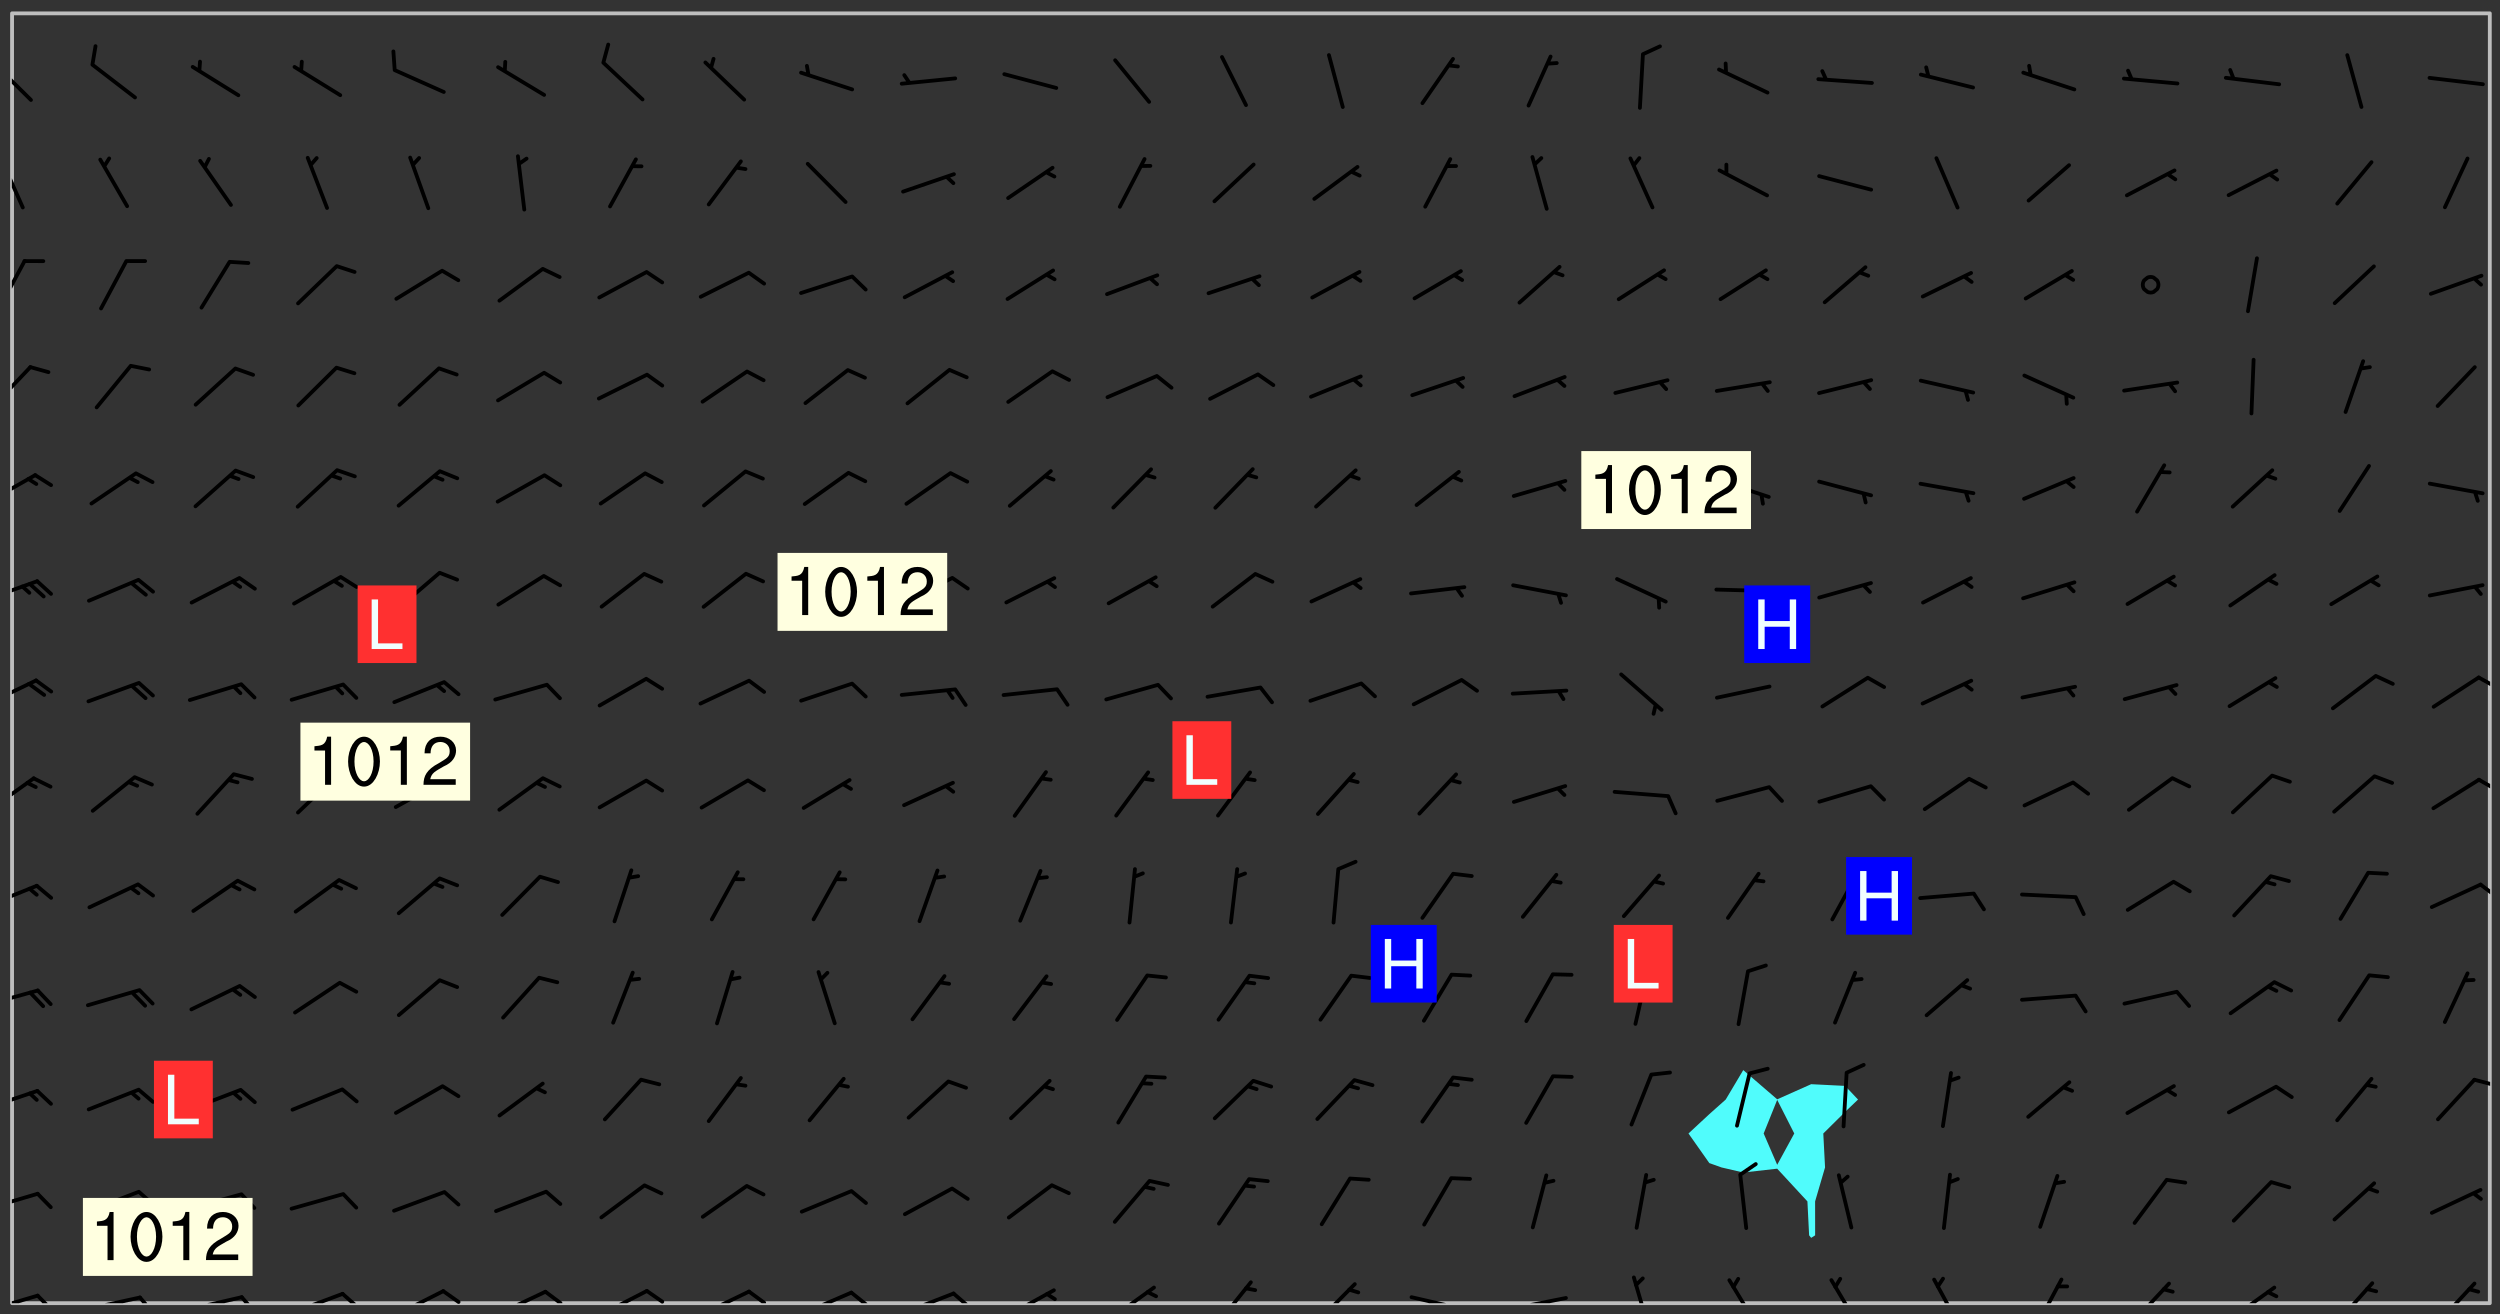 <svg xmlns="http://www.w3.org/2000/svg" role="img" xmlns:xlink="http://www.w3.org/1999/xlink" viewBox="142.45 309.95 326.84 171.84"><rect x="142.45" y="309.95" width="326.84" height="171.84" fill="#333333" stroke="none"/><defs><clipPath id="a"><path d="M144 311.672h1v168.656h-1zm0 0"/></clipPath><clipPath id="b"><path d="M144 311.672h324v168.656H144zm0 0"/></clipPath><clipPath id="c"><path d="M467 311.672h1v168.656h-1zm0 0"/></clipPath><clipPath id="d"><path d="M144 479h4v1.328h-4zm0 0"/></clipPath><clipPath id="e"><path d="M147 479h3v1.328h-3zm0 0"/></clipPath><clipPath id="f"><path d="M153 479h8v1.328h-8zm0 0"/></clipPath><clipPath id="g"><path d="M160 479h3v1.328h-3zm0 0"/></clipPath><clipPath id="h"><path d="M166 479h9v1.328h-9zm0 0"/></clipPath><clipPath id="i"><path d="M173 479h3v1.328h-3zm0 0"/></clipPath><clipPath id="j"><path d="M180 478h8v2.328h-8zm0 0"/></clipPath><clipPath id="k"><path d="M186 478h4v2.328h-4zm0 0"/></clipPath><clipPath id="l"><path d="M193 478h8v2.328h-8zm0 0"/></clipPath><clipPath id="m"><path d="M200 478h3v2.328h-3zm0 0"/></clipPath><clipPath id="n"><path d="M207 478h8v2.328h-8zm0 0"/></clipPath><clipPath id="o"><path d="M213 478h3v2.328h-3zm0 0"/></clipPath><clipPath id="p"><path d="M220 478h8v2.328h-8zm0 0"/></clipPath><clipPath id="q"><path d="M226 478h4v2.328h-4zm0 0"/></clipPath><clipPath id="r"><path d="M233 478h8v2.328h-8zm0 0"/></clipPath><clipPath id="s"><path d="M240 478h3v2.328h-3zm0 0"/></clipPath><clipPath id="t"><path d="M247 478h7v2.328h-7zm0 0"/></clipPath><clipPath id="u"><path d="M253 478h3v2.328h-3zm0 0"/></clipPath><clipPath id="v"><path d="M260 478h8v2.328h-8zm0 0"/></clipPath><clipPath id="w"><path d="M266 478h4v2.328h-4zm0 0"/></clipPath><clipPath id="x"><path d="M273 478h8v2.328h-8zm0 0"/></clipPath><clipPath id="y"><path d="M279 478h2v2.328h-2zm0 0"/></clipPath><clipPath id="z"><path d="M287 478h7v2.328h-7zm0 0"/></clipPath><clipPath id="A"><path d="M301 477h6v3.328h-6zm0 0"/></clipPath><clipPath id="B"><path d="M314 477h6v3.328h-6zm0 0"/></clipPath><clipPath id="C"><path d="M326 479h9v1.328h-9zm0 0"/></clipPath><clipPath id="D"><path d="M340 479h8v1.328h-8zm0 0"/></clipPath><clipPath id="E"><path d="M355 476h4v4.328h-4zm0 0"/></clipPath><clipPath id="F"><path d="M368 477h5v3.328h-5zm0 0"/></clipPath><clipPath id="G"><path d="M381 477h5v3.328h-5zm0 0"/></clipPath><clipPath id="H"><path d="M395 476h4v4.328h-4zm0 0"/></clipPath><clipPath id="I"><path d="M408 476h5v4.328h-5zm0 0"/></clipPath><clipPath id="J"><path d="M420 477h7v3.328h-7zm0 0"/></clipPath><clipPath id="K"><path d="M433 478h8v2.328h-8zm0 0"/></clipPath><clipPath id="L"><path d="M447 477h6v3.328h-6zm0 0"/></clipPath><clipPath id="M"><path d="M460 477h7v3.328h-7zm0 0"/></clipPath><clipPath id="N"><path d="M144 465h4v4h-4zm0 0"/></clipPath><clipPath id="O"><path d="M144 452h4v4h-4zm0 0"/></clipPath><clipPath id="P"><path d="M465 450h3v2h-3zm0 0"/></clipPath><clipPath id="Q"><path d="M144 439h4v3h-4zm0 0"/></clipPath><clipPath id="R"><path d="M144 425h4v4h-4zm0 0"/></clipPath><clipPath id="S"><path d="M466 425h2v3h-2zm0 0"/></clipPath><clipPath id="T"><path d="M144 411h4v6h-4zm0 0"/></clipPath><clipPath id="U"><path d="M466 411h2v3h-2zm0 0"/></clipPath><clipPath id="V"><path d="M144 398h4v5h-4zm0 0"/></clipPath><clipPath id="W"><path d="M466 398h2v2h-2zm0 0"/></clipPath><clipPath id="X"><path d="M144 385h4v4h-4zm0 0"/></clipPath><clipPath id="Y"><path d="M144 371h4v5h-4zm0 0"/></clipPath><clipPath id="Z"><path d="M144 357h3v7h-3zm0 0"/></clipPath><clipPath id="aa"><path d="M144 343h2v8h-2zm0 0"/></clipPath><clipPath id="ab"><path d="M144 330h2v8h-2zm0 0"/></clipPath><clipPath id="ac"><path d="M144 317h3v7h-3zm0 0"/></clipPath><g id="ad" clip-path="url(#clip1)"><path fill="#fff" fill-opacity="0" fill-rule="evenodd" d="M0 0h1000v1000H0zm0 0"/><path fill="#d3d3d3" fill-opacity="0" fill-rule="evenodd" d="M162.152 355.867l-.234.293.059.234.117.172.176.234.293.348.113.059.117-.172.059-.234.176-.176.465-.176h.699l.234.293.289.816.059.176.176.23.352.234.699.699.172.176.234.348.234.41.289.582.41.465.23.234.234.176.117.23.176.293.172 1.164v.234l.059.289.059.117.117.117.348.41.117.172.176.176.176.234.117.172.172.352.059.234.234.406.234-.059-.176.176-.059.93h-.582l-.234-.113-.348.113-.117.117-.059.293-.059.176-.117.172-.465.293-.059.234-.059.113v.645l.059.172v.41l.059.059v.406l.059.406.117.176.059.059.23.641-.059.293v.699l-.059.582v.234l-.059.23-.055.352v1.922l.055.117h.426l-.367.117-.023.352.891 1.168 1.742.539 1.34.359v.539l.09.809.535.715 1.52.27.891-.086.09 1.164.535.18 1.16-.18 2.055-.984 1.16-.363 1.879-.176 1.695-.18-.18.719-1.516.086-1.25.09-.805.27-1.074.809.27.719.535.898-.18.625-.266.809.266 1.078.625.898.805.18 1.25-.18-.266.723.098.504.055.293v.172l.059.293v.406l.176.117.352.117h.406l.293-.176.113-.117.059-.117.117-.23.059-.176.352-.465.23-.176.176-.059.176.059.059.176.117.988.055.469.059.172.117.234.176.059.816.059h.289l.117.234.059.406.059.352v1.105l.117.293.117.348.289.699.176.352.582.754.352.176.172.059.469.234.641.465.348.234.293.176.293.055.23.062.816.348.293.176.113.172.352.352.117.176.523.641v.289l.059.352v.348l.059.352.059.289.117.059.172.059h.176l.582.234.176.117.176.289.176.234.113.234.293.23.117.117v.41l.059.055.289.234.234.117.059.117.117.172.059.117.23.234.059.176.234.059.117.059-.117.113-.059.117v.117l-.117.293-.117.289v.582l.176.117.117.059.059.117.117.117.113.059.176.348.059.352.059.406v.176l-.059.176-.117.699v.172l.117.176.293.293h.406l.176.117.117.172.117.293v.234h-.527l-.23-.234h-.234l-.176.059-.059.699.059.348.117.176.176.41.117.23.289.469.176.055h.523l.234.059.758.641.059.293v.234l.059.059.23.348v.352l-.117.172v.293l.293.289.293.176.172.059.293.176.293.117.582.406.289.234.293.176.219.16.016.012.23.176.641.523.176.234.117.176.176.176.113.172v.641l.117.176.469.117.582.117.234.059.23.113.293.117.113.059.586.352.289.172.176.062.176.055.176.059.699.352.289.176.234.055.289.176.234.117.641.406.293.117.172.059.234.059.41.059.23.059.234.117.059.172-.41.176.469.059.059.293.113.234.176.055.234.059.176.059.406.117.641.234.117.172.059.234v.176l-.059.117-.059.406.234.234.117.059.348.117.641.23.176.117.289.117.176.176.234.465.582 1.105.176.176.348.176.176.117.352.117 1.047.523.234.059.465.113.293.059.465.176.758.582.234.234.348.465.176.176.289.234.816.699.293.176.289.289.293.176.293.289.695.641.176.176.293.234.289.234.469.289.641.582.348.234.234.293.348.348.352.465.934.992.348.406.117.176.234.059.113.117.645.176.23.113.234.059.293.176.23.117.934.699.406.406.234.176.406.176.234.117.816.348.348.234.234.117.293.289.23.117.758.352.352.172.23.059.293.117.234.059.871.176h.816l.469.23.172.059.875.699.465.117.293.059.176.059.23.059.469.059.348.059.352.059.406.059h.293l.172.059v.23l.176.176h.293l.348.059.352.059.699.117h.641l.465-.234.293-.176.172-.117.41-.172.289-.176.934-.465.469-.293.523-.293.465-.172.465-.176 1.051-.465.289-.117.41-.117.289-.117.527-.176 1.516-.699.582-.348.289-.059.293-.059.348-.117.875-.23.352-.117h.113l.234-.059.875-.234.234-.059h.812l.352-.059.816-.117.172-.059.352-.055.293-.059.23-.059.816-.176.176-.059h.348l.234-.059.465-.117.758-.172.234-.059h.348l.41-.117.289-.059 1.285-.059h.289l.41-.059.23-.059h.176l.875-.117h.406l.41-.117h.348l.352-.113.871-.059h1.75l1.047.289.41.117.289.117.352.117.289.117 1.051.172.289.059h.293l.293.059.172.059.41.059.172.059.117.059h.117l.117.059.352.059h.113l.41.066 1.922.395 1.926.395 1.52.449 1.695.719 2.145.805 1.605-.719 1.43-.805 1.16-1.078 1.25-.449 3.035-.719 1.875-.359 2.145-1.348 2.234-1.254 2.5-1.258 1.695-.449 1.785-.18 1.16-.27.625.539 1.34-.27.715-.988.984-1.344.445-.18.805-.359 1.875-.539 1.785-.449 1.25-.27 1.16-.09 1.699-.09 1.961-.27 1.25-.09h.539l.625-.09h.891l2.145-.18 2.41-.18 2.59-.09 1.695.18 1.609.09 1.43.359 1.16.719 1.875.988 1.16 1.527.266.715.629.09.355.898.535.539.535 1.527 1.074.359h.535l-.805.535.09 1.707.715 2.695.891.805.895.988.715 1.258 1.785.539 1.52-.18.355 1.344 1.609-.805.98-.539.27.27.316-.215.219-.145.801.449.449-.359h.355l.535-.27.539-.719.535-.27.625-.988 1.16.449.84.371 1.395.617 1.695-.18h1.605l1.785.09.18-1.707.535-1.344.805.27.492.848.402.406-.09.539v.359l.715.449.711-.27h1.43l.359.988.445 1.258.715 1.344 1.25.629 1.695.629.715-.18.18-.539.98-.09.449.359.086 1.258-.266.629-.535.18v.539l.715.984.266.539.984.988.801 1.078-.266.359-.09.898-.625 2.332-.355 2.066-.09 1.793-.18.719-.09.539v1.438l-.98 1.883-.359 1.707-.535.898-.805 1.168-.266.539 2.055 1.254.086.359-.355.539-.09-.18v.809l.09 1.438-.445.715-1.074.094-.266.715.535.898.805.719 1.16.809 1.34.27.445.359-.355.449-1.789-.09-1.25-.449-.715-.719-.625-.09-.176 3.59-.188 1.309h89.359V311.703h-55.27v49.082l.762.125 3.289.543 2.023 2.836v2.754l2.352.332 2.348.332h4.051l-1.379 4.16-2.023.707-2.023.703-.543.344-2.594 1.617-.188.117-2.023-2.078-.73-2.742-2.672-2.078-1.375-3.5-.066-.082-1.957-2.672 2.75-1.418v-49.082H294.422v91.414l.117.031.133.012.074.074.105.047.09.059.086.059.09.059.297.297.059.09.031.117.027.117.016.137-.031.117-.059.09-.059.086-.043.105-.047.102-.027.121v.145l.176.27.148.148.074.086.074.074.043.105.062.09.059.086.043.105.059.09.047.102.043.105.059.086.117.18.074.074.062.086.059.09.043.105.059.09.059.086.062.09.059.09.043.102.117.18.074.074.059.086.074.074.09.059.105.047h.148l.133-.016.133.016.102-.047.074-.074.047-.102-.016-.133v-.148l-.047-.105-.027-.117-.047-.102-.027-.121-.043-.102-.062-.09-.043-.102-.043-.105-.031-.117-.016-.133-.012-.137.086-.059.059-.086.121-.031.043.105.016.133v.117l.059.102.059.09.09.059.148.148.059.09.043.105-.012.102.086.059.105.047.086.059.09.059.074.074-.117.027-.105.047-.086.059-.074.074-.059.09-.062.086-.027.121-.047.102-.043.105-.031.117-.012.133-.016.133v.148l.027.117.047.105.043.102.059.09.074.074.09.059.074.074.09.059.059.09.043.105.047.102.117.031.133.016h.148l.117-.031.105.043.043.105.047.102.027.121L299.5 410l.027.117.031.121.027.117.105.043.102.047.133-.016.148.148.062.086.074.074.07.074.09.062.105.043.102.043.117.031.137.016.117-.031.074-.074.027-.117-.012-.133-.031-.121-.027-.117.043-.105h.117l.09.062.117.027h.148l.133.016h.148l.133.016.133-.016h.148l.133-.016.133-.012.137.012.117-.027.133-.016.191-.059-.059.176-.016.133-.027.121-.016.133-.059.086-.133.016-.105.047-.105.043-.117.031-.117.027-.266.031h-.148l-.133.016-.074.074.059.086.148.148.117.18.074.07.09.062.09.059.086.059.09.059.102.043.105.062.105.043.086.059.105.047.102.043.18.117.059.09-.043.102-.047.105.016.133.223.223.059.09.043.102.031.121.043.102.016.133.031.117.012.137.031.117.148.148.102.043.105.043.117.031.133.016.137.016h.117l.117-.031.09-.059.043-.105.047-.102.043-.105.031-.117.012-.133v-.148l-.012-.133-.016-.133-.031-.117-.043-.105-.047-.105-.043-.102-.043-.105-.016-.133.016-.133.027-.117.031-.117.027-.121.047-.102.09-.059.086-.062.074-.074.09-.059.223-.223.059-.086.074-.074.117-.18.059-.086v-.148l-.074-.074-.102-.047-.105-.043-.102-.043-.059-.09-.047-.105-.027-.117.09-.059.117-.031.102-.043.18-.117.148-.148.012-.133-.012-.105-.09-.059-.133.016h-.148l-.133.016-.133-.016-.121-.031-.086-.059-.074-.074-.059-.09-.062-.086-.117-.18-.059-.086.031-.121.086-.059.121-.031.059-.086v-.121l-.031-.117-.059-.09-.059-.086-.047-.105-.027-.117-.016-.133.059-.09.074-.074.09-.059.117-.18.074-.074.059-.086.148-.148.121-.031.133-.016.133.016.074.074.043.105.016.133-.031.117-.117.031-.133.012-.148.148-.043.105-.047.102-.027.121-.031.117v.148l.031.117.043.105.059.09.074.07.074.074.117.031.121.027.117-.027.133-.016h.117l.09.059.074.074.047.105.059.086.102.047.133.016.105.043.086.059-.012.105-.074.074-.18.117-.059.09-.09.059-.07.074-.074.074-.062.09-.027.117-.016.133.016.133-.016.133v.148l.016.133.027.117.031.121.074.074.09.059.086.059.09.059.117.031v.086l-.102.047-.09.059-.266.031-.117.027h-.148l-.105.043-.102.047-.059.09-.062.234-.012.133-.031.121-.016.133v.293l-.012.133.012.137.016.133.133.016.133.012.121.031.086.059.074.074.047.105.043.102.016.133v.445l-.016.133v.445l.031.266.027.117.016.133.031.117.086.211.031.266v.148l-.031.117-.027.117-.031.121-.027.117-.031.117-.031.121-.012.133-.016.133.09.059.117-.031.102.016.047.105-.031.266v.441l-.043.105-.047.105-.043.102-.043.105-.059.086-.031.121-.043.117-.031.117-.016.133.016.133.059.09.105.047.086.059.059.086-.012.137-.031.117-.043.102v.445l-.016.133v.148l-.031.117-.043.105-.027.117-.047.105-.043.102-.031.121-.027.117-.031.133-.031.117-.027.117-.043.105-.031.117-.031.121-.012.133-.016.133v.297l.027.117v.148l.047.398.027.117.059.09.121.031h.148l.133-.016.059.09v.117l-.059.09-.09.059-.102.043-.105.047-.09.059-.086.059-.137.016-.117-.031-.133-.016-.102.047-.062.086-.012.137-.016.133-.031.117-.027.117-.016.133-.031.121v.297l.016.133.031.117v.148l.012.133v.148l-.027.117-.047.102-.027.121-.031.117-.059.09-.074.074-.102.043-.105.047-.117.027-.121.031-.102-.047.059-.086.105-.047.027-.117.031-.117.027-.121.031-.117v-.148l.016-.133-.031-.117-.043-.105-.105.016-.074.074-.102.043-.09.062-.074.074-.043.102-.016.133-.031.117L304.25 426l-.031.117-.027.117-.031.121-.027.117-.031.117-.043.105-.09.059h-.09l-.117-.031-.031-.086.016-.137-.031-.117v-.148l-.012-.133v-.148l-.062-.234-.027-.121-.043-.102-.047-.105-.059-.086-.059-.09-.043-.105-.062-.086-.148-.148-.07-.074-.105-.047-.105-.043-.102-.043-.297-.297-.09-.074-.086-.059-.105-.043-.09-.062-.086-.059-.105-.043-.09-.059-.086-.062-.074-.07-.105-.047-.086-.059-.105-.043-.09-.062-.102-.043-.105-.043-.086-.059-.105-.047-.105-.043-.102-.047-.09-.059-.102-.043-.105-.043-.09-.062-.117-.027-.133-.016-.133.016H299.75l-.133.016-.117-.031-.09-.059-.074-.074-.09-.059-.102-.047h-.148l-.121-.027-.102-.043-.074-.074-.117-.18-.09-.059-.102-.043-.09-.062-.105-.043-.09-.059-.086-.059-.105-.047-.059-.086-.059-.09-.043-.105-.047-.102-.074-.074-.086-.059-.074-.074-.09-.059-.223-.223-.043-.105-.031-.266.105-.043h.145l.105.043.074.074.09.059.086.059.105.047.09.059.148.148.07.074.148.148.062.086.074.074.086.059.074.074.09.062.09.059.086.059.27.176.102.047.105.043.102.043.047-.074.059-.086.074-.074.07-.074.105.043.074.074.059.09.043.102.047.105.043.105.121.027.117-.027.074-.09.043-.105.059-.09.074-.074.105-.043.117-.027.133.012.09.059.148.148.059.09.043.105.047.102.043.105.043.102.105.047.105.043.133.016.086-.059.059-.09.074-.074.105-.043.117.027.105.047.102.043.105.043.102.047.18.117v.117l-.016.133.016.133.016.137.059.086.102.047.121.027.117.031h.148l.117-.031.059-.09.18-.117.059-.09.074-.074.059-.086.117-.18.18-.117.117.031.09.059.043.074-.016.133v.117l.09.059h.148l.133-.016.133-.012.266-.031.105-.043.117-.031.121-.027.074-.074.07-.074.062-.09-.016-.105-.047-.102-.102-.043-.105-.016-.117.027-.266.031h-.148l-.074-.074-.09-.059-.117-.031-.117-.027-.133-.016h-.148l-.133.016h-.297l-.105-.047-.148-.148-.043-.102-.059-.09.223-.223.086-.059.105-.043.117-.031.133-.016.133.016.137.016.102.043.133-.012.09-.062.102-.043.062-.09-.047-.102-.09-.059-.117-.031-.102-.043-.059-.09-.062-.09v-.117l.016-.133.105-.047.074-.07v-.121l-.09-.059-.031-.117.09-.059.074-.074.043-.105.059-.09.047-.102.016-.133v-.148l-.047-.105-.043-.102-.09-.059-.133-.016-.102-.043-.137-.016-.117-.031h-.445l-.133-.016-.133-.012-.133-.016-.117-.031h-.148l-.133-.016-.133-.012-.266-.031-.121-.043-.086-.059-.074-.074v-.148l.012-.133.105-.047.102-.043.133-.016h.152l.133-.016h.293l.121.031.102.043.09.059.234.062.121-.047.09-.059.102-.043.133-.016.105.043.102.047.133.012.121-.027h.145l.121-.031.117-.027.105-.047.074-.074.086-.059.148-.148.059-.086.047-.105.027-.117.016-.105-.102-.043-.09-.059-.117-.031-.105-.043-.09-.062-.074-.086-.074-.074-.102-.043-.105-.047-.102-.043-.059-.09-.047-.102-.086-.211-.062-.086-.059-.09-.074-.074-.086-.059h-.27l-.117.031-.09.059-.102.043-.133.016-.105-.016-.027-.117-.062-.09-.117-.031-.102-.043-.148-.148-.031-.117-.016-.105.074-.074.18-.117.117-.027.117-.031.137.016.102.043.105.043.102.047.105.043.117.031.133.016.117.027.133.016.105-.016.09-.059-.074-.074-.105-.043-.074-.074-.074-.09-.148-.148-.086-.059-.09-.059-.074-.074-.09-.059-.102-.047-.121-.027-.102-.047-.105-.043-.117-.031-.102-.043-.121-.031h-.148l-.117.031-.105.043-.086.062-.18.117-.086.059-.09.059-.105.047-.086.059-.105.043-.102.043-.105.047-.074.074-.059.09-.059.086-.047.105-.059.086-.074.074-.133-.012-.117-.031h-.117l-.074.074-.09.059-.074.074-.09.059-.086.059-.105.047-.102.043-.137.016-.102-.043-.148-.148-.105-.047h-.086l-.105.047-.102.043-.121.031-.117-.031-.074-.074v-.117l.031-.121.074-.07.059-.09.074-.074.117-.031.105-.043h.293l.133-.016.137-.016.102-.043.09-.059.102-.047.09-.059.133-.012.09.059.133.012.09-.059.086-.059.105-.043.09-.059.086-.062.09-.059.148-.148.059-.086.059-.09.105-.043.133-.016.117.027.121.031.059-.059.059-.09.031-.266.027-.117.105.012.133.016.102-.043.09-.059.059-.09.074-.074.059-.09.047-.102.012-.133-.012-.133-.047-.105-.148-.148-.059-.09-.059-.086-.043-.105v-.445l.016-.133v-.148l.012-.133-.059-.059-.09.059-.102-.043-.18-.117-.086-.059-.062-.09-.059-.09-.074-.074-.086-.059-.121.031-.102.012-.105.047-.086.059-.105.043-.148.148-.09.059-.086.059-.09.062-.105.043-.133.016v-.121l.105-.043.117-.031.074-.07.043-.105v-.148l-.027-.117-.148-.148-.133-.016h-.148l-.117.031-.105.043-.102.043-.09.062-.117.027-.074-.074.012-.133-.043-.102-.043-.105-.09-.059-.117.027-.121.031-.117.031-.102.043-.121.031-.102.043-.105.043-.09.059-.102.016v-.117l.016-.133-.059-.09-.074.043-.148.148-.059.09-.074.074-.047.105-.043.102-.074.074-.059.09-.074.074-.059.086-.074.074-.09.062-.074.07-.074.074-.102.016-.133.016-.105-.043v-.121l.148-.148.043-.102.059-.09.047-.102.043-.105.059-.09.031-.117.043-.102.031-.121.027-.117.047-.105.043-.102.043-.105.074-.07.09-.062.09-.059.102-.043h.297l.266-.031.105-.043-.074-.074-.117-.031-.105-.043-.09-.059-.102-.047-.09-.059-.102-.043-.105-.043-.09-.062-.086-.059-.105-.043-.102-.043-.121-.031-.117-.031-.102-.043L297.5 410.25l-.102-.043-.09-.059-.043-.105-.016-.133.102-.043.133-.016.137.016.133-.016.102-.043.059-.09.016-.105-.09-.059-.074-.074-.102-.043-.09-.059-.148-.148-.043-.105-.016-.133v-.293l-.059-.09-.09-.059-.074-.074-.043-.105-.031-.117-.059-.09-.074-.074-.117-.027-.074-.074-.09-.059-.09-.062-.086-.059-.074-.074-.059-.086-.047-.105-.086-.059-.148-.148-.195-.059-.133.016-.102.043-.074.074-.047.102-.043.105-.059.09-.059.086-.297.297-.09.059h-.086l-.062-.086-.043-.105.031-.117.059-.09.027-.117-.012-.133-.09-.062-.105.047-.117.027-.117.031-.27.176-.102.047-.117.027-.105.047-.09.059-.102.043-.059-.086-.047-.105.016-.133.047-.105.07-.074.074-.07.059-.09v-.148l-.043-.105h-.238l-.102.047-.031.117-.027.117-.031.121-.074.043-.133.016-.074-.047-.043-.102-.043-.105-.047-.102-.043-.105-.121.031-.102.043-.133.016-.117.031-.105.043-.09.059-.102.047-.121.027-.133.016-.102-.043-.059-.09-.047-.105-.043-.102-.043-.105v-.117l.059-.09.086-.059.18-.117.102-.047.105-.043.105-.059.102-.043.09-.062.102-.043.105-.059.102-.047.09-.059.105-.043.102-.043.09-.062.102-.043.137-.016.117.031.102.043.121.031.102.043.105.047.102.043.105.043.102.047.105.043.102.043.105.047.086.059.105.043.117.031.105.043.102.047.09.059.105.043.102.043.105.047.117.027.102.047.121.027h.148l.086-.059.016-.102.059-.09-.027-.117-.074-.074-.117-.18-.074-.074-.09-.074-.18-.117-.086-.059-.105-.043-.102-.047-.27-.176-.059-.09-.074-.074-.059-.09-.043-.102-.031-.117-.016-.137v-.562l-.012-.133-.016-.133-.031-.117-.016-.133-.012-.133-.031-.121-.223-.223-.059-.086-.016-.105.031-.117.133-.016v-91.414H172.992v1.453l-.059.234-.352 1.051-.172.523-.117.348-.176.41-.117.172-.234.293-.23.059h-.352l-.117.059-.23.406v.293l.117.176.23.23.117.234.641.758.293.465.176.234.23.352.234.348.641.816.176.465.172.41.117.695.176.469.117 1.398.059.465v.875l.117 1.047v4.781l-.059.465-.352 1.281-.176.523-.113.41-.352.93L172.934 336l-.234.582-.117.176-.172.348-.176.406-.352.816-.059.293-.113.293-.117.289-.059.176-.117.875-.059.406-.059.117-.059.176-.059.172-.23.527-.117.172v.234l-.117.234-.059.172-.176.586v.289l-.059.176v.293l-.059.113-.059.527v.172l-.055.234v2.621l-.176.816-.117.176-.176.234-.117.172-.113.234-.586.934-.23.289-.293.465-.176.234-.289.352-.352.699-.113.23-.176.41-.176.23-.406.527-.816.699-.293.172-.289.234-.176.117-.176.176-.523.406-.527.176-.172.176-.234.055-.641.176h-.758m12.211 31.023l-1.074.449.359.895 1.25-.715.445-.539-.98-.09"/><path fill="#d3d3d3" fill-opacity="0" fill-rule="evenodd" d="M201.508 416.598h-.895l.449.629.98.359.805-.09.445-.988-.176.09-.715-.355-.895.355m154.621 59.07l-.059-.523v-.293l.113-.293.059-.23.469-.469h.113l.117-.113.117-.059h.176l.234-.059h.348l.234.059.117.059.23.172.059.176.117.582v.293l-.117.176-.172.289-.176.176-.527.523-.23.234-.117.059h-.176l-.117-.059-.406-.293-.176-.117-.117-.059-.059-.113-.055-.117m6.641-10.957l-.059-.172v-1.109l.059-.172.176-.059.172-.059h.176l.234-.059.117.059.059.699-.059.172-.117.176-.117.059-.234.523-.113.059h-.234l-.059-.117m9.613-14.391l-.117-.176v-.699l.293-.875.117-.172.176-.352.113-.23.117-.293.352-.758.117-.23.172-.234h.176l.117-.059h.641l.117.059.234.234.172.113.352.293.117.117.113.176v.113l.117.059.117.117v.699l-.059.176v.23l-.059.176-.348 1.051-.117.23-.117.234-.117.059-.23.234-.641.289h-.875l-.41-.117-.641-.465"/><path fill="none" stroke="#bebebe" stroke-linecap="round" stroke-linejoin="round" stroke-miterlimit="10" stroke-width=".5" d="M467.957 311.695H144.027v168.625h323.93v-168.625"/><g clip-path="url(#a)"><path fill="#fff" fill-opacity="0" fill-rule="evenodd" d="M144 475.891v4.438h.004H144V311.672h.004H144v164.219"/></g><g clip-path="url(#b)"><path fill="#fff" fill-opacity="0" fill-rule="evenodd" d="M144.004 480.328V311.672h226.352v138.176l-2.293 3.852-2.145 1.91-2.723 2.527 2.723 3.867 1.594.57 2.844.664 4.438-.5 3.953 4.277.223 4.438.266.328.52-.328-.004-4.438 1.301-4.441-.23-4.438 2.852-2.824 1.688-1.613-1.688-1.785-4.438-.223-4.441 1.98-4.438-3.824V311.672h97.641v168.656H144.004"/></g><path fill="#50fcfc" fill-rule="evenodd" d="M365.918 462.004l-2.723-3.867 2.723-2.527 2.145-1.91 2.293-3.852 4.438 3.824v.07l-1.77 4.395 1.77 4.094 2.23-4.094-2.23-4.395v-.07l4.441-1.98 4.438.223 1.688 1.785-1.688 1.613-2.852 2.824.23 4.438-1.301 4.441.004 4.438-.52.328-.266-.328-.223-4.438-3.953-4.277-4.438.5-2.844-.664-1.594-.57"/><path fill="#fff" fill-opacity="0" fill-rule="evenodd" d="M374.793 453.742l-1.77 4.395 1.77 4.094 2.23-4.094-2.23-4.395"/><g clip-path="url(#c)"><path fill="#fff" fill-opacity="0" fill-rule="evenodd" d="M467.996 480.328H468V311.672h-.004H468v168.656h-.004"/></g><g clip-path="url(#d)"><path fill="none" stroke="#000" stroke-linecap="round" stroke-linejoin="round" stroke-miterlimit="10" stroke-width=".5" d="M147.371 479.336l-6.742 1.988"/></g><g clip-path="url(#e)"><path fill="none" stroke="#000" stroke-linecap="round" stroke-linejoin="round" stroke-miterlimit="10" stroke-width=".5" d="M147.371 479.336l1.719 1.75"/></g><g clip-path="url(#f)"><path fill="none" stroke="#000" stroke-linecap="round" stroke-linejoin="round" stroke-miterlimit="10" stroke-width=".5" d="M160.75 479.582l-6.867 1.496"/></g><g clip-path="url(#g)"><path fill="none" stroke="#000" stroke-linecap="round" stroke-linejoin="round" stroke-miterlimit="10" stroke-width=".5" d="M160.75 479.582l1.586 1.871"/></g><g clip-path="url(#h)"><path fill="none" stroke="#000" stroke-linecap="round" stroke-linejoin="round" stroke-miterlimit="10" stroke-width=".5" d="M174.055 479.539l-6.848 1.582"/></g><g clip-path="url(#i)"><path fill="none" stroke="#000" stroke-linecap="round" stroke-linejoin="round" stroke-miterlimit="10" stroke-width=".5" d="M174.055 479.539l1.609 1.852"/></g><g clip-path="url(#j)"><path fill="none" stroke="#000" stroke-linecap="round" stroke-linejoin="round" stroke-miterlimit="10" stroke-width=".5" d="M187.238 479.102l-6.586 2.453"/></g><g clip-path="url(#k)"><path fill="none" stroke="#000" stroke-linecap="round" stroke-linejoin="round" stroke-miterlimit="10" stroke-width=".5" d="M187.238 479.102l1.836 1.629"/></g><g clip-path="url(#l)"><path fill="none" stroke="#000" stroke-linecap="round" stroke-linejoin="round" stroke-miterlimit="10" stroke-width=".5" d="M200.398 478.746l-6.277 3.164"/></g><g clip-path="url(#m)"><path fill="none" stroke="#000" stroke-linecap="round" stroke-linejoin="round" stroke-miterlimit="10" stroke-width=".5" d="M200.398 478.746l2.004 1.418"/></g><g clip-path="url(#n)"><path fill="none" stroke="#000" stroke-linecap="round" stroke-linejoin="round" stroke-miterlimit="10" stroke-width=".5" d="M213.754 478.828l-6.355 3"/></g><g clip-path="url(#o)"><path fill="none" stroke="#000" stroke-linecap="round" stroke-linejoin="round" stroke-miterlimit="10" stroke-width=".5" d="M213.754 478.828l1.965 1.469"/></g><g clip-path="url(#p)"><path fill="none" stroke="#000" stroke-linecap="round" stroke-linejoin="round" stroke-miterlimit="10" stroke-width=".5" d="M227.016 478.723l-6.25 3.211"/></g><g clip-path="url(#q)"><path fill="none" stroke="#000" stroke-linecap="round" stroke-linejoin="round" stroke-miterlimit="10" stroke-width=".5" d="M227.016 478.723l2.016 1.402"/></g><g clip-path="url(#r)"><path fill="none" stroke="#000" stroke-linecap="round" stroke-linejoin="round" stroke-miterlimit="10" stroke-width=".5" d="M240.371 478.805l-6.332 3.047"/></g><g clip-path="url(#s)"><path fill="none" stroke="#000" stroke-linecap="round" stroke-linejoin="round" stroke-miterlimit="10" stroke-width=".5" d="M240.371 478.805l1.977 1.453"/></g><g clip-path="url(#t)"><path fill="none" stroke="#000" stroke-linecap="round" stroke-linejoin="round" stroke-miterlimit="10" stroke-width=".5" d="M253.75 478.941l-6.457 2.773"/></g><g clip-path="url(#u)"><path fill="none" stroke="#000" stroke-linecap="round" stroke-linejoin="round" stroke-miterlimit="10" stroke-width=".5" d="M253.75 478.941l1.914 1.535"/></g><g clip-path="url(#v)"><path fill="none" stroke="#000" stroke-linecap="round" stroke-linejoin="round" stroke-miterlimit="10" stroke-width=".5" d="M267.113 479.059l-6.555 2.539"/></g><g clip-path="url(#w)"><path fill="none" stroke="#000" stroke-linecap="round" stroke-linejoin="round" stroke-miterlimit="10" stroke-width=".5" d="M267.113 479.059l1.855 1.602"/></g><g clip-path="url(#x)"><path fill="none" stroke="#000" stroke-linecap="round" stroke-linejoin="round" stroke-miterlimit="10" stroke-width=".5" d="M280.23 478.633l-6.156 3.391"/></g><g clip-path="url(#y)"><path fill="none" stroke="#000" stroke-linecap="round" stroke-linejoin="round" stroke-miterlimit="10" stroke-width=".5" d="M279.332 479.129l1.027.668"/></g><g clip-path="url(#z)"><path fill="none" stroke="#000" stroke-linecap="round" stroke-linejoin="round" stroke-miterlimit="10" stroke-width=".5" d="M293.316 478.277l-5.703 4.102"/></g><path fill="none" stroke="#000" stroke-linecap="round" stroke-linejoin="round" stroke-miterlimit="10" stroke-width=".5" d="M292.488 478.875l1.102.543"/><g clip-path="url(#A)"><path fill="none" stroke="#000" stroke-linecap="round" stroke-linejoin="round" stroke-miterlimit="10" stroke-width=".5" d="M305.98 477.59l-4.398 5.48"/></g><path fill="none" stroke="#000" stroke-linecap="round" stroke-linejoin="round" stroke-miterlimit="10" stroke-width=".5" d="M305.34 478.387l1.207.227"/><g clip-path="url(#B)"><path fill="none" stroke="#000" stroke-linecap="round" stroke-linejoin="round" stroke-miterlimit="10" stroke-width=".5" d="M319.57 477.832l-4.949 4.992"/></g><path fill="none" stroke="#000" stroke-linecap="round" stroke-linejoin="round" stroke-miterlimit="10" stroke-width=".5" d="M318.852 478.559l1.172.355"/><g clip-path="url(#C)"><path fill="none" stroke="#000" stroke-linecap="round" stroke-linejoin="round" stroke-miterlimit="10" stroke-width=".5" d="M333.836 481.117l-6.848-1.578"/></g><g clip-path="url(#D)"><path fill="none" stroke="#000" stroke-linecap="round" stroke-linejoin="round" stroke-miterlimit="10" stroke-width=".5" d="M340.281 481.016l6.891-1.371"/></g><g clip-path="url(#E)"><path fill="none" stroke="#000" stroke-linecap="round" stroke-linejoin="round" stroke-miterlimit="10" stroke-width=".5" d="M356.055 476.957l1.973 6.742"/></g><path fill="none" stroke="#000" stroke-linecap="round" stroke-linejoin="round" stroke-miterlimit="10" stroke-width=".5" d="M356.34 477.938l.879-.855"/><g clip-path="url(#F)"><path fill="none" stroke="#000" stroke-linecap="round" stroke-linejoin="round" stroke-miterlimit="10" stroke-width=".5" d="M368.539 477.32l3.633 6.016"/></g><path fill="none" stroke="#000" stroke-linecap="round" stroke-linejoin="round" stroke-miterlimit="10" stroke-width=".5" d="M369.07 478.195l.629-1.051"/><g clip-path="url(#G)"><path fill="none" stroke="#000" stroke-linecap="round" stroke-linejoin="round" stroke-miterlimit="10" stroke-width=".5" d="M381.879 477.309l3.586 6.043"/></g><path fill="none" stroke="#000" stroke-linecap="round" stroke-linejoin="round" stroke-miterlimit="10" stroke-width=".5" d="M382.398 478.188l.637-1.051"/><g clip-path="url(#H)"><path fill="none" stroke="#000" stroke-linecap="round" stroke-linejoin="round" stroke-miterlimit="10" stroke-width=".5" d="M395.309 477.242l3.355 6.176"/></g><path fill="none" stroke="#000" stroke-linecap="round" stroke-linejoin="round" stroke-miterlimit="10" stroke-width=".5" d="M395.797 478.141l.676-1.023"/><g clip-path="url(#I)"><path fill="none" stroke="#000" stroke-linecap="round" stroke-linejoin="round" stroke-miterlimit="10" stroke-width=".5" d="M411.957 477.23l-3.312 6.199"/></g><path fill="none" stroke="#000" stroke-linecap="round" stroke-linejoin="round" stroke-miterlimit="10" stroke-width=".5" d="M411.477 478.133h1.227"/><g clip-path="url(#J)"><path fill="none" stroke="#000" stroke-linecap="round" stroke-linejoin="round" stroke-miterlimit="10" stroke-width=".5" d="M426.016 477.762l-4.797 5.137"/></g><path fill="none" stroke="#000" stroke-linecap="round" stroke-linejoin="round" stroke-miterlimit="10" stroke-width=".5" d="M425.316 478.508l1.184.316"/><g clip-path="url(#K)"><path fill="none" stroke="#000" stroke-linecap="round" stroke-linejoin="round" stroke-miterlimit="10" stroke-width=".5" d="M439.785 478.281l-5.707 4.094"/></g><path fill="none" stroke="#000" stroke-linecap="round" stroke-linejoin="round" stroke-miterlimit="10" stroke-width=".5" d="M438.957 478.879l1.098.543"/><g clip-path="url(#L)"><path fill="none" stroke="#000" stroke-linecap="round" stroke-linejoin="round" stroke-miterlimit="10" stroke-width=".5" d="M452.594 477.711l-4.691 5.234"/></g><path fill="none" stroke="#000" stroke-linecap="round" stroke-linejoin="round" stroke-miterlimit="10" stroke-width=".5" d="M451.91 478.473l1.191.297"/><g clip-path="url(#M)"><path fill="none" stroke="#000" stroke-linecap="round" stroke-linejoin="round" stroke-miterlimit="10" stroke-width=".5" d="M465.953 477.754l-4.785 5.148"/></g><path fill="none" stroke="#000" stroke-linecap="round" stroke-linejoin="round" stroke-miterlimit="10" stroke-width=".5" d="M465.258 478.504l1.184.316"/><g clip-path="url(#N)"><path fill="none" stroke="#000" stroke-linecap="round" stroke-linejoin="round" stroke-miterlimit="10" stroke-width=".5" d="M147.371 466.02l-6.742 1.988"/></g><path fill="none" stroke="#000" stroke-linecap="round" stroke-linejoin="round" stroke-miterlimit="10" stroke-width=".5" d="M147.371 466.02l1.715 1.754m11.512-2.012l-6.566 2.504m6.566-2.504l1.848 1.613m11.574-1.289l-6.777 1.855m6.777-1.855l1.684 1.789m11.621-1.816l-6.758 1.91m6.758-1.91l1.699 1.77m11.531-2.035l-6.59 2.441m6.59-2.441l1.832 1.633m11.465-1.68l-6.555 2.535m6.555-2.535l1.855 1.605m11.004-2.434l-5.641 4.191m5.641-4.191l2.215 1.051m11.156-.973l-5.754 4.035m5.754-4.035l2.188 1.113m11.496-.441l-6.492 2.691m6.492-2.691l1.895 1.559m11.262-1.891L260.75 468.691m6.172-3.355l2.047 1.352m10.992-1.785l-5.621 4.223m5.621-4.223l2.223 1.039m10.555-1.605l-4.547 5.355m4.547-5.355l2.398.523m-3.059.254l1.199.262m12.477-1.27l-3.945 5.816m3.945-5.816l2.438.262m-3.012.586l1.219.129m12.547-1.055L315.246 470m3.699-5.973l2.449.16m10.785-.211l-3.539 6.074m3.539-6.074l2.453.098m9.98-.461l-1.773 6.801m1.516-5.812l1.191-.281m12.121-.762l-1.254 6.91m1.074-5.906l1.168-.371m11.309-.668l.781 6.98m-.781-6.98l2.027-1.387m10.859 1.461l1.641 6.832m-1.402-5.84l.918-.812m13.379-.254l-.801 6.98m.684-5.965l1.141-.449m13.016-.406l-2.25 6.66m1.926-5.691l1.207-.195m13.406-.262l-4.195 5.637m4.195-5.637l2.426.367m11.238-.07l-4.895 5.043m4.895-5.043l2.359.684m11.102-.531l-5.188 4.738m4.434-4.051l1.156.41m13.5-.227l-6.359 2.996m5.434-2.559l.98.734"/><g clip-path="url(#O)"><path fill="none" stroke="#000" stroke-linecap="round" stroke-linejoin="round" stroke-miterlimit="10" stroke-width=".5" d="M147.328 452.574l-6.656 2.25"/></g><path fill="none" stroke="#000" stroke-linecap="round" stroke-linejoin="round" stroke-miterlimit="10" stroke-width=".5" d="M147.328 452.574l1.785 1.684m-2.754-1.355l.895.84m13.328-1.332l-6.535 2.578m6.535-2.578l1.867 1.594m-2.816-1.219l.934.797m13.344-1.148l-6.559 2.527m6.559-2.527l1.852 1.609m-2.809-1.242l.93.805m13.316-1.234l-6.508 2.656m6.508-2.656l1.883 1.57m11.227-1.988l-6.098 3.492m6.098-3.492l2.078 1.305m11.016-1.645l-5.652 4.172m4.828-3.566l1.109.531m12.57-1.648l-4.734 5.191m4.734-5.191l2.379.609m10.668-.828l-4.199 5.633m3.59-4.812l1.211.184m12.844-.902l-4.461 5.43m3.812-4.641l1.203.242m13.129-.684l-5.195 4.734m5.195-4.734l2.309.824m10.934-.902l-5.051 4.887m4.316-4.176l1.168.379m12.172-1.652l-3.633 6.016m3.633-6.016l2.449.133m-2.977.742l1.227.066m13.32-.383l-5.039 4.898m5.039-4.898l2.336.75m-3.07-.039l1.168.375m12.785-1.18l-4.848 5.086m4.848-5.086l2.363.66m-3.066.078l1.18.332m12.422-1.41l-4.016 5.766m4.016-5.766l2.438.293m-3.02.547l1.219.145m12.422-1.148l-3.5 6.094m3.5-6.094l2.453.082m10.41-.301l-2.598 6.531m2.598-6.531l2.438-.27m10.402.117l-1.645 6.832m1.645-6.832l2.375-.613m10.316.523l-.402 7.016m.402-7.016l2.23-1.027m11.414 1.062l-1.059 6.945m.906-5.938l1.156-.402m14.473.605l-5.379 4.52m4.594-3.859l1.141.457m13.309-.617l-6.078 3.523m5.195-3.012l1.039.648m13.207-1.078l-6.176 3.355m6.176-3.355l2.047 1.355m10.422-2.383l-4.484 5.414m3.832-4.625l1.203.246m12.902-.914l-4.762 5.168"/><g clip-path="url(#P)"><path fill="none" stroke="#000" stroke-linecap="round" stroke-linejoin="round" stroke-miterlimit="10" stroke-width=".5" d="M465.941 451.113l2.375.621"/></g><g clip-path="url(#Q)"><path fill="none" stroke="#000" stroke-linecap="round" stroke-linejoin="round" stroke-miterlimit="10" stroke-width=".5" d="M147.387 439.445l-6.773 1.879"/></g><path fill="none" stroke="#000" stroke-linecap="round" stroke-linejoin="round" stroke-miterlimit="10" stroke-width=".5" d="M147.387 439.445l1.688 1.777m-2.676-1.504l1.691 1.777m12.598-2.102l-6.746 1.977m6.746-1.977l1.715 1.758m-2.695-1.469l1.715 1.754m12.371-2.586l-6.324 3.062m6.324-3.062l1.98 1.449m-2.902-1.004l.992.723m13.008-1.582l-5.852 3.891m5.852-3.891l2.16 1.168m10.902-1.504l-5.344 4.562m5.344-4.562l2.281.898m10.715-1.223l-4.707 5.215m4.707-5.215l2.379.594m9.863-1.258l-2.562 6.543m2.188-5.594l1.219-.141m12.211-.898l-2.043 6.723M237.93 438l1.203-.238m10.324-.727l2.125 6.695m-1.816-5.723l.859-.875m15.305.43l-4.188 5.645m3.578-4.824l1.211.184m12.742-.98l-4.246 5.598m3.629-4.785l1.211.195m12.57-1.117l-3.945 5.812m3.945-5.812l2.441.262m10.926-.227l-4.047 5.746m4.047-5.746l2.434.305m-3.023.531l1.219.152m12.676-.996l-4.027 5.758m4.027-5.758l2.438.297m10.672-.43l-3.617 6.023m3.617-6.023l2.449.125m10.789-.172l-3.461 6.117m3.461-6.117l2.453.066m9.91-.434l-1.559 6.852m1.332-5.855l1.184-.32m12.199-.707l-1.238 6.918m1.238-6.918l2.336-.754m11.676.953l-2.637 6.516m2.254-5.566l1.223-.129m13.816.141l-5.316 4.594m4.543-3.926l1.145.445m13.789.91l-7.008.547m7.008-.547l1.316 2.07m11.922-2.57l-6.852 1.551m6.852-1.551l1.602 1.855m11.148-3.117l-5.723 4.074m5.723-4.074l2.195 1.098m-3.027-.504l1.098.547m12.133-2.031l-3.891 5.852m3.891-5.852l2.441.242m10.414-.5l-2.969 6.367m2.535-5.441l1.227-.062"/><g clip-path="url(#R)"><path fill="none" stroke="#000" stroke-linecap="round" stroke-linejoin="round" stroke-miterlimit="10" stroke-width=".5" d="M147.258 425.754l-6.516 2.629"/></g><path fill="none" stroke="#000" stroke-linecap="round" stroke-linejoin="round" stroke-miterlimit="10" stroke-width=".5" d="M147.258 425.754l1.879 1.578m-2.828-1.195l.941.789m13.242-1.359l-6.352 3.004m6.352-3.004l1.965 1.465m-2.891-1.027l.984.73m12.98-1.645l-5.805 3.957m5.805-3.957l2.176 1.141m-3.02-.566l1.086.57M186.785 425l-5.68 4.137M186.785 425l2.207 1.07m-3.035-.469l1.105.535m12.875-1.344l-5.355 4.551m5.355-4.551l2.281.902m-3.062-.242l1.141.453m12.75-1.336l-4.941 4.996m4.941-4.996l2.352.703m9.594-1.539l-2.207 6.668m1.887-5.699l1.211-.207m13.016-.508l-3.387 6.16m2.895-5.262l1.227.016m12.594-.906l-3.414 6.145m2.918-5.25l1.227.023m12.051-1.156l-2.348 6.621m2.008-5.66l1.215-.18m12.594-.723l-2.652 6.504m2.266-5.559l1.223-.125m11.512-1.062l-.715 6.988m.609-5.973l1.137-.461m12.336-.551l-.82 6.98m.699-5.965l1.145-.445m12.195-.578l-.625 6.996m.625-6.996l2.258-.957m12.754 1.574l-4.02 5.762m4.02-5.762l2.434.293m11.062-.16l-4.383 5.496m3.742-4.695l1.207.223m12.859-.93l-4.605 5.309m3.938-4.535l1.195.277m12.492-1.281l-4.016 5.77m3.434-4.93l1.219.148m12.352-1.188l-3.359 6.168m3.359-6.168l2.453.023m12.684 2.766l-7.004.59m7.004-.59l1.328 2.062m11.996-1.598l-7.02-.34m7.02.34l1.047 2.219m11.75-4.227l-5.988 3.676m5.988-3.676l2.117 1.246M439.328 424.5l-4.793 5.137m4.793-5.137l2.371.637m-3.066.109l1.184.32m12.238-1.512l-3.613 6.027m3.613-6.027l2.449.125m12.25 1.418l-6.383 2.941"/><g clip-path="url(#S)"><path fill="none" stroke="#000" stroke-linecap="round" stroke-linejoin="round" stroke-miterlimit="10" stroke-width=".5" d="M466.754 425.598l1.953 1.488"/></g><g clip-path="url(#T)"><path fill="none" stroke="#000" stroke-linecap="round" stroke-linejoin="round" stroke-miterlimit="10" stroke-width=".5" d="M146.855 411.707l-5.711 4.09"/></g><path fill="none" stroke="#000" stroke-linecap="round" stroke-linejoin="round" stroke-miterlimit="10" stroke-width=".5" d="M146.855 411.707l2.199 1.094m-3.027-.496l1.098.543m12.93-1.293l-5.48 4.398m5.48-4.398l2.254.965m-3.051-.324l1.125.48m12.625-1.508l-4.754 5.172m4.754-5.172l2.375.617m-3.066.133l1.188.312m12.984-.902l-5.086 4.848m5.086-4.848l2.328.773m-3.066-.066l1.164.387m13.418-.375l-6.145 3.414m6.145-3.414l2.059 1.332m-2.953-.836l1.031.668m12.953-1.52l-5.691 4.121m5.691-4.121l2.203 1.082m-3.031-.48l1.102.539M226.938 412l-6.094 3.504M226.938 412l2.078 1.305m11.219-1.328l-6.059 3.555m6.059-3.555l2.09 1.285m11.199-1.332l-6.004 3.648m5.129-3.117l1.055.625m13.328-.797l-6.391 2.93m5.461-2.504l.973.746m12.121-2.566l-4.09 5.715m3.496-4.883l1.215.164m12.738-.961l-4.176 5.648m3.566-4.828l1.215.18m12.719-.996l-4.195 5.641m3.582-4.82l1.215.184m12.961-.801l-4.691 5.23m4.008-4.469l1.191.297m12.863-1.008l-4.801 5.133m4.102-4.387l1.184.32m13.785.461l-6.715 2.074m5.738-1.77l.871.863m13.566.148l-7.004-.555m7.004.555l.977 2.25m12.234-3.422l-6.797 1.789m6.797-1.789l1.664 1.801m11.617-1.918l-6.73 2.02m6.73-2.02l1.727 1.746m11.125-2.719l-5.801 3.969m5.801-3.969l2.172 1.137m11.418-.656l-6.352 3.004m6.352-3.004l1.969 1.469m11.012-2.031l-5.684 4.133m5.684-4.133l2.207 1.074m10.832-1.41l-5.129 4.801m5.129-4.801l2.324.797m11.066-.711l-5.281 4.633m5.281-4.633l2.297.867m11.355-.414l-5.957 3.727"/><g clip-path="url(#U)"><path fill="none" stroke="#000" stroke-linecap="round" stroke-linejoin="round" stroke-miterlimit="10" stroke-width=".5" d="M466.539 411.891l2.125 1.223"/></g><g clip-path="url(#V)"><path fill="none" stroke="#000" stroke-linecap="round" stroke-linejoin="round" stroke-miterlimit="10" stroke-width=".5" d="M147.164 398.91l-6.328 3.059"/></g><path fill="none" stroke="#000" stroke-linecap="round" stroke-linejoin="round" stroke-miterlimit="10" stroke-width=".5" d="M147.164 398.91l1.98 1.449m-2.902-1.004l1.98 1.449m12.395-1.57l-6.605 2.406m6.605-2.406l1.824 1.645m-2.785-1.293l1.824 1.641m12.508-1.82l-6.719 2.062m6.719-2.062l1.738 1.734m-2.715-1.434l.867.867m13.434-1.133l-6.734 1.996m6.734-1.996l1.723 1.75m-2.703-1.461l.863.875m13.324-1.477L194 401.746m6.52-2.617l1.879 1.582m-2.828-1.199l.941.789m13.441-.832l-6.754 1.938m6.754-1.938l1.703 1.766m11.281-2.543l-6.094 3.496m6.094-3.496l2.078 1.305m11.367-1.055l-6.355 2.992m6.355-2.992l1.965 1.469m11.504-1.086l-6.664 2.23m6.664-2.23l1.781 1.688m11.699-.934l-6.992.723m6.992-.723l1.367 2.035m-2.387-1.93l.684 1.016m13.648-1.137l-6.988.754m6.988-.754l1.379 2.027m11.824-2.605l-6.766 1.906m6.766-1.906l1.695 1.773m11.699-1.426l-6.922 1.211m6.922-1.211l1.508 1.934m11.672-2.461l-6.652 2.266m6.652-2.266l1.789 1.68m11.332-2.137l-6.266 3.184m6.266-3.184l2.008 1.41m11.684-.02l-7.016.398m5.996-.34l.637 1.051m12.832 1.406l-5.285-4.633m4.516 3.957l-.281 1.195m15.16-3.566l-6.875 1.461m19.723-2.609l-5.938 3.758m5.938-3.758l2.133 1.215m11.395-.828l-6.363 2.984m5.438-2.551l.98.738m13.52-.379l-6.883 1.402m5.883-1.199l.781.945m13.484-1.371l-6.781 1.844m5.793-1.574l.84.895m13.07-2.074l-5.996 3.668m5.121-3.137l1.059.625m12.938-1.441l-5.609 4.234m5.609-4.234l2.223 1.035m11.234-.832l-5.891 3.828"/><g clip-path="url(#W)"><path fill="none" stroke="#000" stroke-linecap="round" stroke-linejoin="round" stroke-miterlimit="10" stroke-width=".5" d="M466.508 398.523l2.145 1.191"/></g><g clip-path="url(#X)"><path fill="none" stroke="#000" stroke-linecap="round" stroke-linejoin="round" stroke-miterlimit="10" stroke-width=".5" d="M147.309 385.938l-6.617 2.371"/></g><path fill="none" stroke="#000" stroke-linecap="round" stroke-linejoin="round" stroke-miterlimit="10" stroke-width=".5" d="M147.309 385.938l1.812 1.652m-2.777-1.305l1.816 1.648m-2.777-1.305l.906.824m14.262-1.695l-6.473 2.73m6.473-2.73l1.906 1.547m-2.848-1.152l1.906 1.551m12.238-2.188l-6.25 3.215m6.25-3.215l2.016 1.402m-2.922-.934l1.004.699m13.145-1.301l-6.102 3.48m6.102-3.48l2.074 1.309m-2.961-.801l1.035.652m12.781-1.707l-5.332 4.574m5.332-4.574l2.285.895m11.336-.48l-5.945 3.746m5.945-3.746l2.133 1.223m10.996-1.492l-5.57 4.285m5.57-4.285l2.234 1.016m11.066-1.035l-5.539 4.324m5.539-4.324l2.238 1m11.359-.574l-6.109 3.473m6.109-3.473l2.074 1.312m11.305-1.195l-6.234 3.238m6.234-3.238l2.02 1.391m11.312-1.359l-6.27 3.176M279.375 386l1 .703m13.164-1.281l-6.148 3.402m5.254-2.906l1.027.668m12.898-1.598l-5.578 4.273m5.578-4.273l2.23 1.016m11.492-.344l-6.391 2.926m5.457-2.5l.977.746m13.562-.121l-6.977.824m5.961-.703l.703 1.008m13.59-.059l-6.902-1.316m5.898 1.125l.363 1.172m13.691-.16l-6.371-2.957m5.445 2.527l.066 1.227m14.5-2.18l-7.023-.191m6.004.164l.547 1.098m13.66-2.117l-6.766 1.902m5.781-1.625l.848.887m13.195-1.812l-6.254 3.203m5.344-2.738l1.008.699m13.445-.609l-6.711 2.09m5.734-1.785l.871.863m13.09-1.91l-6.047 3.578m5.168-3.059l1.047.637m13.02-1.355l-5.793 3.973m4.949-3.395l1.09.566m13.184-.969l-6.023 3.621m5.148-3.094l1.051.633m13.578-.023l-6.898 1.348m5.895-1.152l.773.953"/><g clip-path="url(#Y)"><path fill="none" stroke="#000" stroke-linecap="round" stroke-linejoin="round" stroke-miterlimit="10" stroke-width=".5" d="M147.051 372.066l-6.102 3.484"/></g><path fill="none" stroke="#000" stroke-linecap="round" stroke-linejoin="round" stroke-miterlimit="10" stroke-width=".5" d="M147.051 372.066l2.074 1.309m-2.961-.805l1.035.656m13.023-1.391l-5.816 3.945m5.816-3.945l2.168 1.145m-3.016-.57l1.086.574m12.793-1.512l-5.246 4.672m5.246-4.672l2.301.852m-3.062-.172l1.148.426m12.883-1.16l-5.156 4.777m5.156-4.777l2.316.809m-3.066-.113l1.156.402m13.027-.961l-5.395 4.504m5.395-4.504l2.273.926m-3.059-.27l1.137.461m13.324-.59l-6.117 3.453m6.117-3.453l2.07 1.316m11.094-1.566l-5.812 3.953m5.812-3.953l2.168 1.145m10.957-1.395l-5.434 4.453m5.434-4.453l2.266.941m11.195-.754l-5.723 4.078m5.723-4.078l2.195 1.098m11.141-1.066l-5.766 4.016m5.766-4.016l2.184 1.121m10.93-1.383l-5.363 4.539m4.582-3.879l1.141.453m12.742-1.348L288 376.309m4.215-4.273l1.176.348m12.836-1.098l-4.891 5.047m4.18-4.312l1.176.34m12.996-.922l-5.184 4.742m4.43-4.055l1.156.41m13.086-.895l-5.531 4.336m4.727-3.707l1.121.5m13.605.055l-6.746 1.969m5.766-1.684l.855.879m13.383.984l-6.629-2.332m5.664 1.992l.184 1.215m14.117-.934l-6.672-2.211m5.703 1.891l.203 1.207m14.141-1.094l-6.793-1.797m5.805 1.535l.281 1.195m14.086-1.215l-6.918-1.234m5.91 1.055l.379 1.168m13.727-2.965l-6.48 2.715m5.535-2.316l.949.773m11.848-2.844l-3.555 6.062m3.035-5.18l1.227.051m13.418-.281l-5.176 4.758m4.422-4.066l1.156.41m12.242-1.664l-3.836 5.883m18.688-2.309l-6.91-1.266m5.906 1.082l.371 1.168"/><g clip-path="url(#Z)"><path fill="none" stroke="#000" stroke-linecap="round" stroke-linejoin="round" stroke-miterlimit="10" stroke-width=".5" d="M146.418 357.945l-4.836 5.098"/></g><path fill="none" stroke="#000" stroke-linecap="round" stroke-linejoin="round" stroke-miterlimit="10" stroke-width=".5" d="M146.418 357.945l2.363.656m10.762-.824l-4.457 5.434m4.457-5.434l2.406.48m11.277-.129l-5.195 4.73m5.195-4.73l2.312.824m10.902-.934l-4.992 4.945m4.992-4.945l2.344.73m11.055-.641l-5.16 4.77m5.16-4.77l2.316.809m11.434-.23l-6.031 3.609m6.031-3.609l2.102 1.27m11.348-1.023l-6.297 3.121m6.297-3.121l1.992 1.43m11.082-1.844l-5.812 3.949m5.812-3.949l2.168 1.145m11.012-1.332l-5.543 4.32m5.543-4.32l2.238 1m11.051-1.027l-5.492 4.379m5.492-4.379l2.254.973m11.203-.785l-5.777 4m5.777-4l2.18 1.125m11.477-.512l-6.457 2.773m6.457-2.773l1.914 1.535m11.301-1.746l-6.258 3.199m6.258-3.199l2.012 1.402m11.426-1.133l-6.504 2.656m5.559-2.27l.941.785m13.395-.969l-6.656 2.25m5.688-1.922l.895.84m13.344-1.297l-6.562 2.508m5.609-2.145l.922.809m13.477-.75l-6.824 1.664m5.832-1.422l.816.918m13.547-.898l-6.934 1.141m5.922-.973l.746.973m13.523-1.414l-6.82 1.691m5.828-1.445l.82.91m13.504.469l-6.855-1.559m5.855 1.332l.324 1.184m13.766-.289l-6.402-2.895m5.469 2.473l.078 1.223m14.441-2.777l-6.945 1.055m5.934-.898l.734.984m9.977 2.898l.285-7.02m14.324.188l-2.301 6.641m1.965-5.672l1.211-.191m8.859 5.082l4.859-5.078"/><g clip-path="url(#aa)"><path fill="none" stroke="#000" stroke-linecap="round" stroke-linejoin="round" stroke-miterlimit="10" stroke-width=".5" d="M145.66 344.082l-3.32 6.195"/></g><path fill="none" stroke="#000" stroke-linecap="round" stroke-linejoin="round" stroke-miterlimit="10" stroke-width=".5" d="M145.66 344.082l2.453.008m10.855-.012l-3.309 6.199m3.309-6.199l2.453.004m11.047.102l-3.676 5.988m3.676-5.988l2.449.152m11.559.406l-5.062 4.871m5.062-4.871l2.332.762m11.449-.16l-5.992 3.672m5.992-3.672l2.113 1.242m11.039-1.484l-5.668 4.156m5.668-4.156l2.207 1.066m11.367-.656l-6.188 3.332m6.188-3.332l2.039 1.359m11.324-1.266L234.062 348.75m6.285-3.145l2 1.426m11.516-.934l-6.688 2.16m6.688-2.16l1.762 1.707m11.32-2.266l-6.219 3.277m5.312-2.801l1.016.691m13.074-1.395l-5.957 3.73m5.09-3.188l1.062.613m13.43-.523l-6.578 2.465m5.621-2.105l.922.812m13.395-1.051l-6.664 2.223m5.695-1.898l.887.844m13.152-1.73l-6.176 3.348m5.277-2.859l1.023.676m13.133-1.27l-6.059 3.559m5.176-3.039l1.047.641m12.742-1.719l-5.246 4.676m4.484-3.996l1.152.426m13.266-.656l-5.926 3.781m5.062-3.234l1.07.605m13.109-1.148l-5.93 3.77m5.07-3.219l1.066.605m12.809-1.562l-5.328 4.582m4.551-3.914l1.145.445m13.441-.363l-6.316 3.082m5.398-2.633l.992.723m13.102-1.43l-6.035 3.598m5.156-3.074l1.051.637m11.148.641l-.02-.199-.059-.195-.098-.176-.457-.375-.191-.059-.199-.02-.199.02-.191.059-.461.375-.094.176-.059.195-.02.199.02.199.059.191.094.176.461.375.191.059.199.02.199-.02.191-.059.457-.375.098-.176.059-.191.02-.199m11.703 3.461l1.176-6.926m15.289 1.059l-5.125 4.809m19.188-3.586l-6.617 2.363m5.652-2.02l.906.824"/><g clip-path="url(#ab)"><path fill="none" stroke="#000" stroke-linecap="round" stroke-linejoin="round" stroke-miterlimit="10" stroke-width=".5" d="M142.57 330.652l2.859 6.422"/></g><path fill="none" stroke="#000" stroke-linecap="round" stroke-linejoin="round" stroke-miterlimit="10" stroke-width=".5" d="M155.559 330.82l3.512 6.086m-3-5.203l.652-1.039m11.895.316l4.023 5.762m-3.438-4.922l.559-1.094m12.918-.141l2.527 6.555m-2.156-5.602l.801-.926m12.223-.059l2.371 6.617m-2.027-5.652l.824-.91m12.918-.234l.832 6.977m-.711-5.961l1.008-.703m14.293.098l-3.383 6.156m2.891-5.262l1.227.016m12.988-.648l-4.199 5.633m3.59-4.812l1.211.184m13.09 4.309l-4.949-4.992m19.113 1.355l-6.648 2.281m5.68-1.949l.898.84m12.965-2.012l-5.809 3.961m4.961-3.383l1.09.57m11.785-2.289l-3.234 6.242m2.766-5.332l1.227-.016m13.504-.176l-5.129 4.805m18.707-4.492l-5.648 4.18m4.824-3.57l1.109.527m11.844-2.156l-3.277 6.219m2.801-5.312l1.227-.004m9.988-1.18l1.871 6.773m-1.598-5.789l.891-.844m11.645.043l2.887 6.406m-2.469-5.473l.754-.973m10.477 1.605l6.219 3.273m-5.312-2.797l-.008-1.227m12.125 1.5l6.801 1.773m8.531-4.117l2.77 6.461m14.574-5.543l-5.289 4.625m19.074-3.941l-6.227 3.258m5.32-2.785l1.012.691m13.223-1.141l-6.254 3.211m5.344-2.742l1.008.699m12.328-2.273l-4.477 5.418m14.074.48l2.957-6.375"/><g clip-path="url(#ac)"><path fill="none" stroke="#000" stroke-linecap="round" stroke-linejoin="round" stroke-miterlimit="10" stroke-width=".5" d="M141.504 318.074l4.992 4.945"/></g><path fill="none" stroke="#000" stroke-linecap="round" stroke-linejoin="round" stroke-miterlimit="10" stroke-width=".5" d="M154.531 318.406l5.57 4.285m-5.57-4.285l.406-2.422m12.707 2.711l5.969 3.707m-5.098-3.168l.082-1.223m12.359.691l5.977 3.691m-5.109-3.156l.082-1.223m12.145 1.102l6.418 2.859m-6.418-2.859l-.172-2.445m13.688 2.062l6.02 3.625m-5.145-3.098l.066-1.223m12.82.105l5.125 4.809m-5.125-4.809l.641-2.367m12.699 2.34l5.074 4.859m-4.336-4.152l.332-1.18m11.441 1.809l6.68 2.188m-5.707-1.867l-.211-1.211m12.398 2.332l6.992-.695m-5.977.594l-.68-1.02m13.078-.125l6.793 1.801m7.695-3.621l4.445 5.441m9.523-5.863l3.141 6.285m10.84-6.539L318 323.941m14.41-6.285l-3.996 5.781m3.414-4.938l1.219.141m12.121-1.297l-2.883 6.41m2.461-5.477l1.227-.082m11.266-1.156l-.395 7.016m.395-7.016l2.227-1.027m7.719 3.027l6.344 3.02m-5.422-2.582l-.055-1.227m12.117 2.051l7.008.496m-5.988-.426l-.5-1.121m12.887.453l6.824 1.691m-5.832-1.445l-.297-1.191m12.695.691l6.676 2.195m-5.707-1.875l-.207-1.211m12.391 1.668l7 .641m-5.98-.547l-.477-1.129m12.785.934l6.973.848m-5.961-.723l-.441-1.148m15.305-1.941l1.855 6.777m15.875-2.973l-6.977-.832"/><path fill="#ff3030" fill-rule="evenodd" d="M162.578 458.773h7.691V448.625h-7.691v10.148"/><path fill="azure" fill-rule="evenodd" d="M164.41 450.457h.832v5.742h3.195v.738h-4.027v-6.48"/><path fill="#00f" fill-rule="evenodd" d="M321.664 441.02h8.617V430.871h-8.617v10.148"/><path fill="azure" fill-rule="evenodd" d="M323.496 432.707h.832v2.82h3.289v-2.82h.832v6.477h-.832v-2.914h-3.289v2.914h-.832v-6.477"/><path fill="#ff3030" fill-rule="evenodd" d="M353.426 441.02h7.691V430.871h-7.691v10.148"/><path fill="azure" fill-rule="evenodd" d="M355.258 432.707h.836v5.738h3.191v.738h-4.027v-6.477"/><path fill="#00f" fill-rule="evenodd" d="M383.801 432.141h8.617v-10.145h-8.617v10.145"/><path fill="azure" fill-rule="evenodd" d="M385.633 423.828h.832v2.824h3.289v-2.824h.832v6.48h-.832v-2.918h-3.289v2.918h-.832v-6.48"/><path fill="#ff3030" fill-rule="evenodd" d="M295.727 414.387h7.695v-10.145h-7.695v10.145"/><path fill="azure" fill-rule="evenodd" d="M297.559 406.074h.836v5.742h3.191v.738h-4.027v-6.48"/><path fill="#ff3030" fill-rule="evenodd" d="M189.207 396.633h7.691v-10.145h-7.691v10.145"/><path fill="azure" fill-rule="evenodd" d="M191.039 388.32h.836v5.742h3.191v.738h-4.027v-6.48"/><path fill="#00f" fill-rule="evenodd" d="M370.484 396.633h8.621v-10.145h-8.621v10.145"/><path fill="azure" fill-rule="evenodd" d="M372.316 388.32h.836v2.824h3.285v-2.824h.832v6.48h-.832v-2.914h-3.285v2.914h-.836v-6.48"/><path fill="#ffffe0" fill-rule="evenodd" d="M349.184 379.113h22.184v-10.191h-22.184v10.191"/><path fill-rule="evenodd" d="M352.684 370.754h.512v6.293h-.789v-4.488h-1.387v-.555l.559-.066.254-.055.227-.09.203-.141.176-.211.141-.293.105-.395m4.816 0l.227.02.219.055.211.09.195.121.184.148.172.176.301.422.242.492.18.547.113.578.039.59-.039.594-.113.586-.18.555-.242.5-.301.43-.172.18-.184.152-.195.121-.211.094-.219.059-.227.02-.23-.02-.219-.059-.207-.094-.199-.121-.184-.152-.172-.18-.301-.43-.242-.5-.18-.555-.113-.586-.039-.594h.836l.027.562.082.508.125.441.164.375.191.301.211.223.223.137.227.047.223-.047.223-.137.211-.223.191-.301.164-.375.125-.441.082-.508.027-.562-.027-.559-.082-.5-.125-.438-.164-.367-.191-.289-.211-.215-.223-.133-.223-.043-.227.043-.223.133-.211.215-.191.289-.164.367-.125.438-.082.5-.027.559h-.836l.039-.59.113-.578.18-.547.242-.492.301-.422.172-.176.184-.148.199-.121.207-.09.219-.055.23-.02m5.09 0h.508v6.293h-.785v-4.488h-1.391v-.555l.562-.066.25-.055.23-.09.203-.141.176-.211.141-.293.105-.395m2.824 2.176h.785l.02-.316.059-.285.102-.254.141-.215.18-.176.223-.129.266-.078.309-.027.238.02.223.062.203.102.18.141.148.172.113.207.074.234.023.266-.023.27-.062.223-.113.191-.152.172-.203.164-.246.164-.633.391-.539.312-.438.316-.348.324-.262.336-.191.352-.125.367-.066.395-.023.418h4.211v-.738h-3.332l.086-.285.113-.238.148-.199.188-.18.23-.172.277-.176.719-.418.414-.203.344-.23.281-.254.219-.266.164-.277.113-.285.062-.285.02-.281-.039-.383-.121-.348-.191-.309-.25-.262-.301-.215-.348-.156-.379-.098-.406-.035-.434.031-.398.102-.355.164-.305.234-.25.305-.184.375-.117.445-.039.52"/><path fill="#ffffe0" fill-rule="evenodd" d="M244.102 392.426h22.18v-10.191h-22.18v10.191"/><path fill-rule="evenodd" d="M247.598 384.07h.512v6.293h-.789V385.875h-1.387v-.559l.559-.062.254-.055.23-.09.203-.141.172-.211.141-.293.105-.395m4.816 0l.227.016.223.059.207.09.195.117.184.152.172.176.301.418.246.492.18.547.109.582.039.59-.039.594-.109.582-.18.555-.246.504-.301.426-.172.18-.184.152-.195.125-.207.094-.223.055-.227.02-.23-.02-.219-.055-.207-.094-.199-.125-.184-.152-.172-.18-.301-.426-.242-.504-.18-.555-.113-.582-.035-.594h.832l.027.562.082.508.125.441.164.375.191.301.211.219.223.141.227.047.227-.047.223-.141.211-.219.191-.301.16-.375.125-.441.082-.508.031-.562-.031-.562-.082-.5-.125-.434-.16-.367-.191-.293-.211-.215-.223-.129-.227-.047-.227.047-.223.129-.211.215-.191.293-.164.367-.125.434-.082.5-.027.562h-.832l.035-.59.113-.582.18-.547.242-.492.301-.418.172-.176.184-.152.199-.117.207-.09.219-.059.23-.016m5.09 0h.512v6.293h-.789V385.875h-1.387v-.559l.559-.062.25-.055.23-.09.203-.141.176-.211.141-.293.105-.395m2.824 2.172h.785l.02-.316.062-.285.098-.25.141-.219.18-.172.223-.129.266-.082.309-.027.238.023.223.062.207.102.176.137.152.176.109.203.074.238.023.262-.02.27-.066.227-.109.191-.156.172-.199.16-.25.168-.633.387-.539.312-.438.316-.344.328-.266.332-.191.352-.125.371-.066.395-.023.418h4.215v-.742h-3.332l.082-.281.113-.238.148-.203.188-.18.23-.172.277-.176.719-.414.414-.207.348-.23.277-.25.223-.27.164-.277.109-.281.062-.285.023-.281-.043-.383-.121-.352-.188-.305-.25-.266-.305-.211-.344-.16-.383-.098-.406-.031-.434.031-.398.098-.355.168-.305.234-.25.305-.184.371-.117.449-.039.516"/><path fill="#ffffe0" fill-rule="evenodd" d="M181.727 414.621h22.18v-10.195h-22.18v10.195"/><path fill-rule="evenodd" d="M185.227 406.262h.508v6.293h-.789v-4.488h-1.387v-.555l.559-.066.254-.055.23-.09.203-.141.172-.211.141-.293.109-.395m4.812 0l.23.02.219.055.207.09.195.121.184.148.172.176.301.418.246.496.18.543.109.582.039.59-.039.594-.109.582-.18.555-.246.504-.301.426-.172.18-.184.156-.195.121-.207.094-.219.055-.23.02-.23-.02-.219-.055-.207-.094-.195-.121-.188-.156-.168-.18-.305-.426-.242-.504-.18-.555-.113-.582-.035-.594h.832l.027.562.082.508.129.441.16.375.191.301.211.223.223.137.227.047.227-.047.223-.137.211-.223.191-.301.16-.375.125-.441.082-.508.031-.562-.031-.562-.082-.5-.125-.434-.16-.367-.191-.293-.211-.211-.223-.133-.227-.047-.227.047-.223.133-.211.211-.191.293-.16.367-.129.434-.082.5-.027.562h-.832l.035-.59.113-.582.18-.543.242-.496.305-.418.168-.176.188-.148.195-.121.207-.09.219-.055.23-.02m5.09 0h.512v6.293h-.789v-4.488h-1.387v-.555l.559-.066.254-.055.227-.09.203-.141.176-.211.141-.293.105-.395m2.824 2.176h.785l.02-.316.062-.289.098-.25.141-.215.18-.176.223-.129.266-.082.309-.027.238.023.223.062.207.102.18.137.148.176.113.203.07.238.023.262-.02.27-.066.227-.109.191-.156.172-.199.16-.25.168-.633.387-.539.312-.438.32-.344.324-.266.336-.191.348-.125.371-.066.395-.023.418h4.215v-.738h-3.332l.082-.285.113-.238.148-.199.188-.184.23-.168.277-.176.719-.418.414-.207.348-.23.281-.25.219-.266.164-.281.109-.281.062-.285.023-.281-.043-.383-.121-.348-.188-.309-.25-.266-.305-.211-.344-.16-.383-.098-.406-.031-.434.031-.398.098-.355.168-.305.234-.246.305-.188.375-.117.445-.039.52"/><path fill="#ffffe0" fill-rule="evenodd" d="M153.289 476.758h22.18V466.562h-22.18v10.195"/><path fill-rule="evenodd" d="M156.785 468.398h.512v6.293h-.789v-4.488h-1.387v-.555l.559-.066.254-.055.227-.09.203-.141.176-.211.141-.293.105-.395m4.816 0l.227.02.219.055.211.09.195.121.184.148.172.176.301.418.246.496.18.547.109.578.039.59-.039.594-.109.586-.18.551-.246.504-.301.426-.172.18-.184.156-.195.121-.211.094-.219.055-.227.02-.23-.02-.219-.055-.207-.094-.199-.121-.184-.156-.172-.18-.301-.426-.242-.504-.18-.551-.113-.586-.039-.594h.836l.027.562.082.508.125.441.164.375.191.301.211.223.223.137.227.047.227-.047.223-.137.211-.223.188-.301.164-.375.125-.441.082-.508.031-.562-.031-.562-.082-.5-.125-.434-.164-.367-.188-.293-.211-.211-.223-.133-.227-.047-.227.047-.223.133-.211.211-.191.293-.164.367-.125.434-.082.5-.027.562h-.836l.039-.59.113-.578.18-.547.242-.496.301-.418.172-.176.184-.148.199-.121.207-.09.219-.055.23-.02m5.09 0h.508v6.293h-.785v-4.488h-1.387v-.555l.559-.066.25-.055.23-.09.203-.141.176-.211.141-.293.105-.395m2.824 2.176h.785l.02-.316.062-.289.098-.25.141-.215.18-.176.223-.129.266-.082.309-.027.238.023.223.062.203.102.18.137.148.176.113.203.074.238.023.262-.02.27-.066.227-.109.191-.156.172-.203.16-.246.168-.633.387-.539.316-.438.316-.344.324-.266.336-.191.352-.125.367-.066.395-.023.418h4.215v-.738h-3.336l.086-.285.113-.238.148-.199.188-.18.23-.172.277-.176.719-.418.414-.207.348-.23.277-.25.223-.266.16-.281.113-.281.062-.285.02-.281-.039-.383-.121-.348-.191-.309-.25-.262-.301-.215-.344-.156-.383-.102-.406-.031-.434.031-.398.098-.355.168-.305.234-.25.305-.184.375-.117.445-.039.52"/></g></defs><use xlink:href="#ad"/></svg>